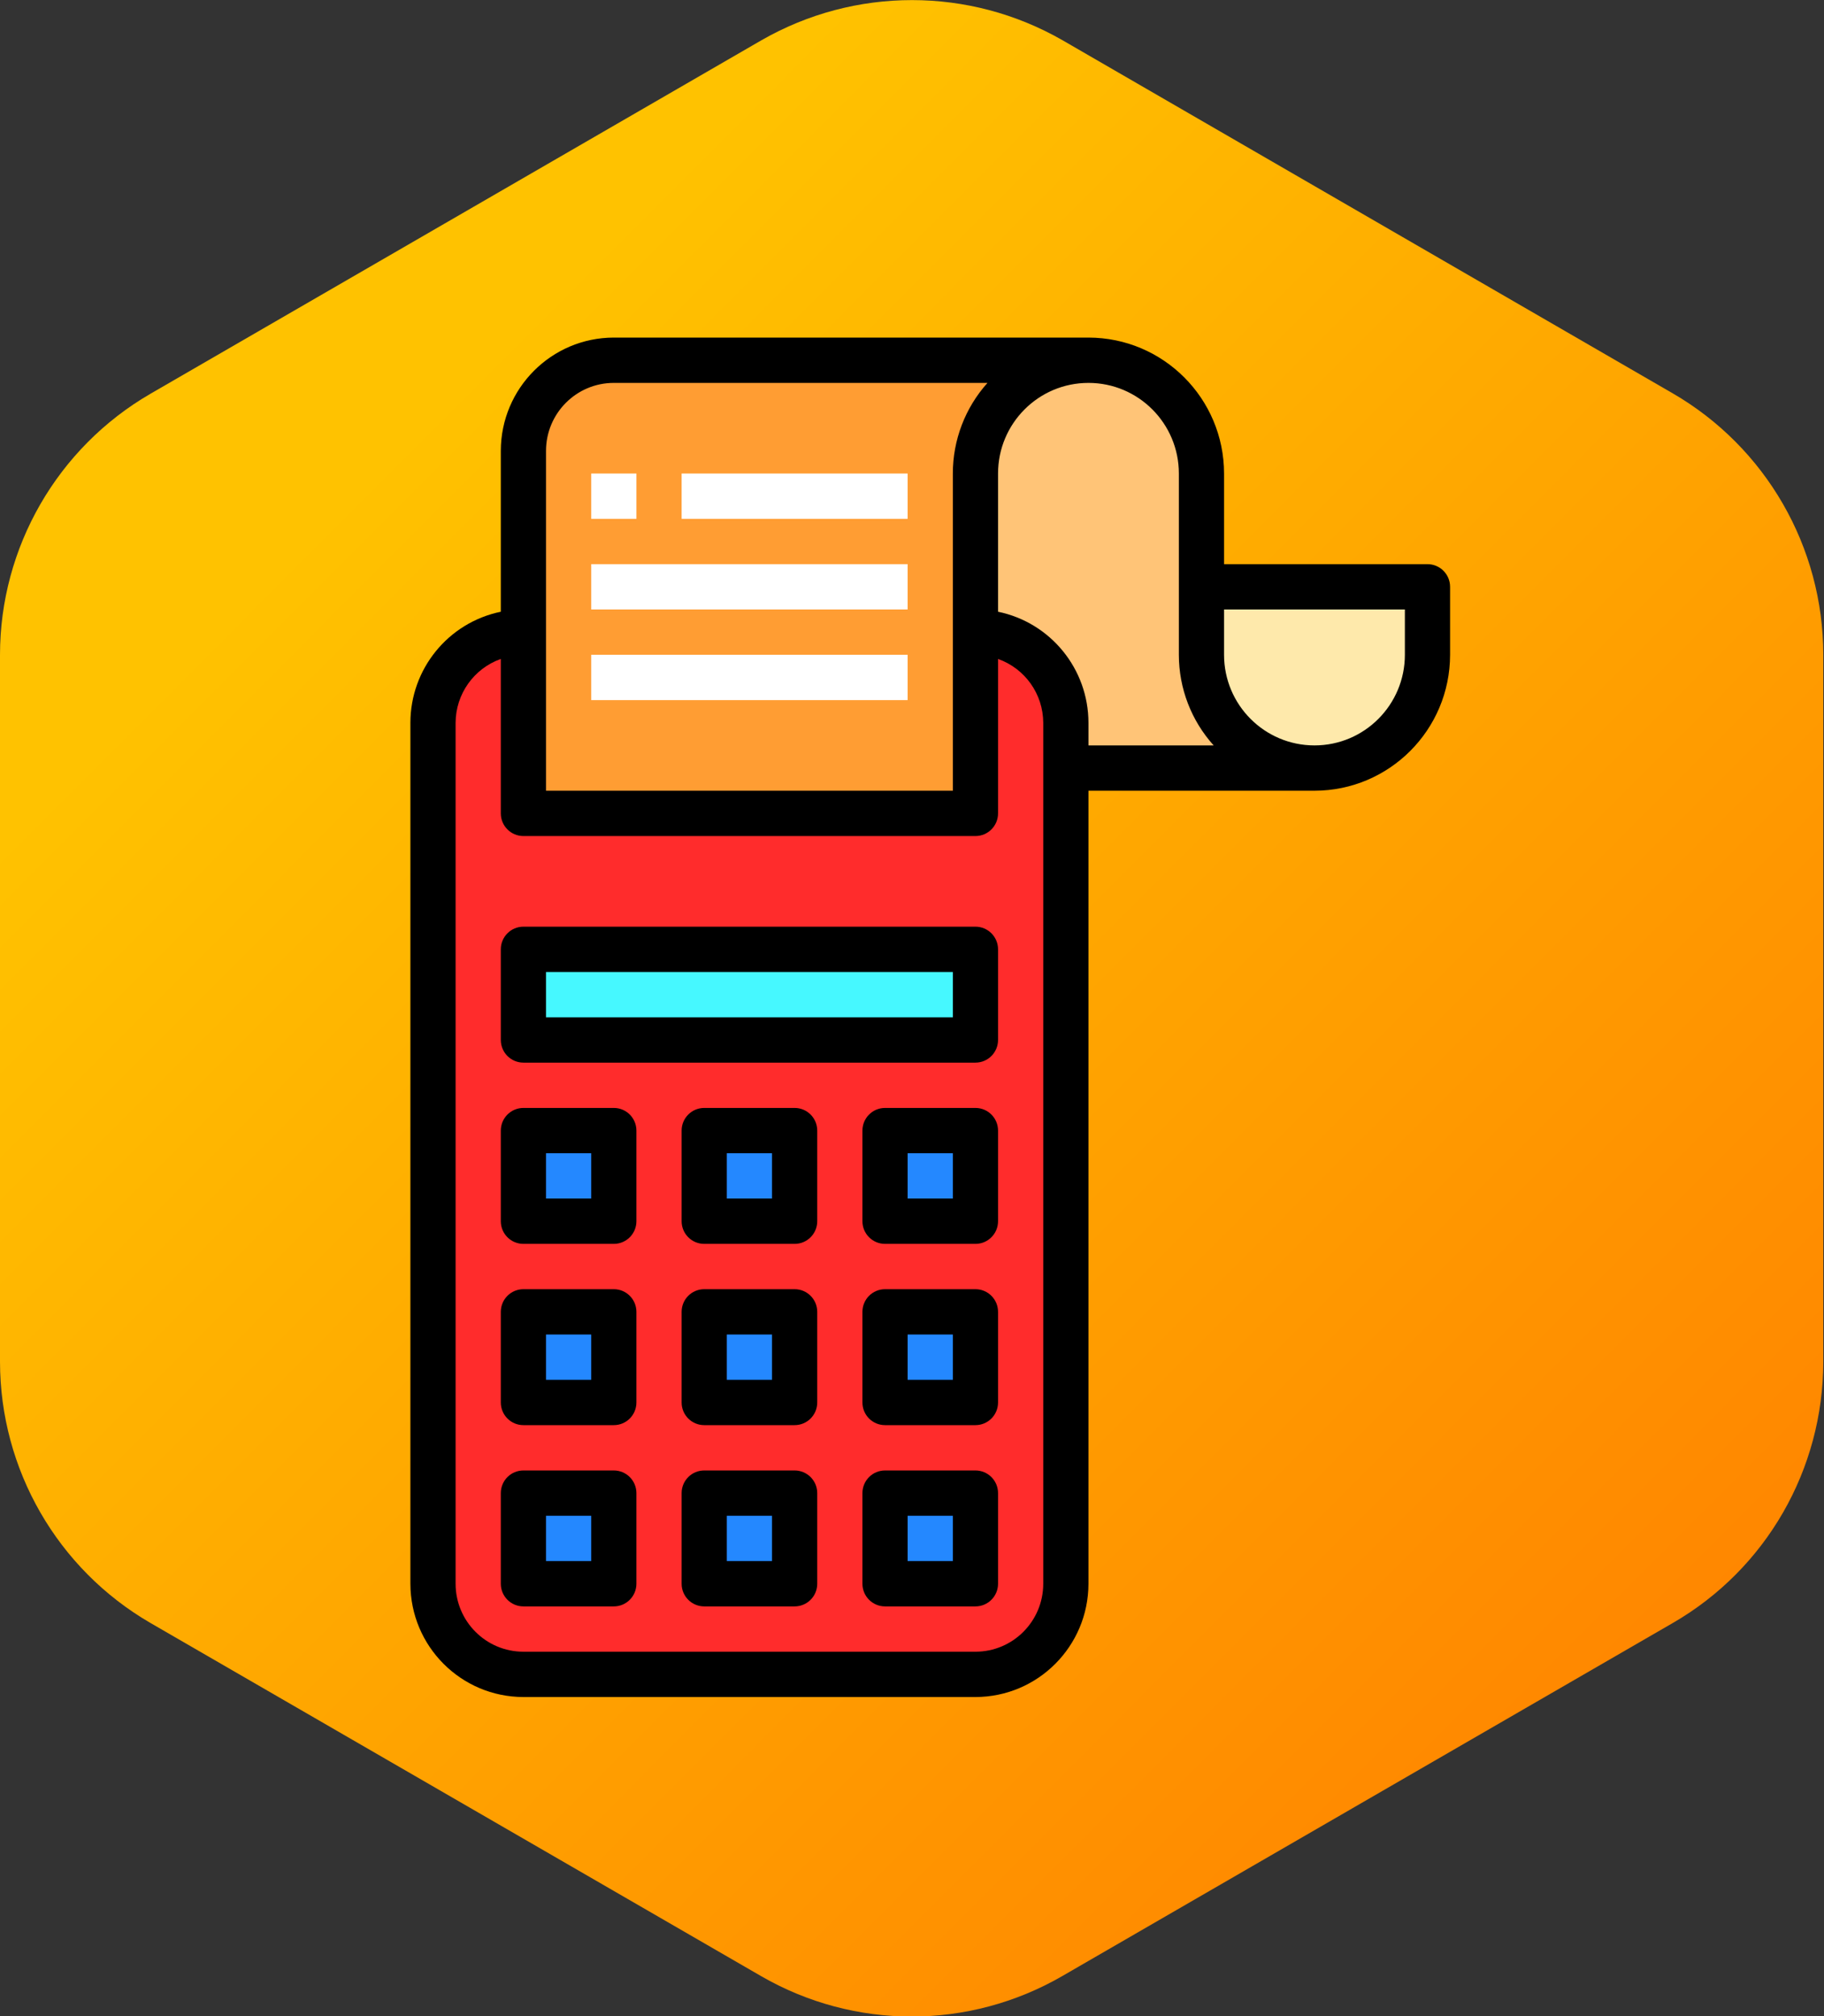 <svg width="200" height="221" viewBox="0 0 200 221" fill="none" xmlns="http://www.w3.org/2000/svg">
<rect x="0" y="0" width="200" height="221" fill="#333333" stroke="none"/>
<g clip-path="url(#clip0)">
<path d="M83.487 4.415L16.493 43.16C6.298 49.072 0 59.99 0 71.776V149.226C0 161.051 6.298 171.969 16.493 177.881L83.448 216.586C93.682 222.499 106.239 222.499 116.473 216.586L183.428 177.881C193.663 171.969 199.921 161.051 199.921 149.226V71.776C199.921 59.951 193.623 49.033 183.428 43.121L116.512 4.415C106.278 -1.458 93.722 -1.458 83.487 4.415Z" fill="url(#paint0_linear)"/>
</g>
<path d="M156.522 64.317V71.767C156.522 78.624 150.973 84.183 144.13 84.183C137.287 84.183 131.739 78.624 131.739 71.767V64.317H156.522Z" fill="#FEE9AB"/>
<path d="M144.13 84.183H116.87V79.217C116.87 73.732 112.43 69.283 106.957 69.283V51.9C106.957 45.043 112.505 39.483 119.348 39.483C126.191 39.483 131.739 45.043 131.739 51.9V71.767C131.739 78.624 137.287 84.183 144.13 84.183Z" fill="#FFC477"/>
<path d="M67.304 39.483H119.348C112.523 39.462 106.978 44.987 106.957 51.825C106.957 51.85 106.957 51.875 106.957 51.9V89.15H57.391V49.417C57.391 43.932 61.831 39.483 67.304 39.483Z" fill="#FF9D33"/>
<path d="M116.87 79.217V173.583C116.87 179.068 112.43 183.517 106.957 183.517H57.391C51.917 183.517 47.478 179.068 47.478 173.583V79.217C47.478 73.732 51.917 69.283 57.391 69.283V89.15H106.957V69.283C112.43 69.283 116.87 73.732 116.87 79.217Z" fill="#FF2C2C"/>
<path d="M97.043 163.65H106.956V173.583H97.043V163.65Z" fill="#2488FF"/>
<path d="M97.043 143.783H106.956V153.717H97.043V143.783Z" fill="#2488FF"/>
<path d="M97.043 123.917H106.956V133.85H97.043V123.917Z" fill="#2488FF"/>
<path d="M57.391 104.05H106.957V113.983H57.391V104.05Z" fill="#46F8FF"/>
<path d="M77.218 163.65H87.131V173.583H77.218V163.65Z" fill="#2488FF"/>
<path d="M77.218 143.783H87.131V153.717H77.218V143.783Z" fill="#2488FF"/>
<path d="M77.218 123.917H87.131V133.85H77.218V123.917Z" fill="#2488FF"/>
<path d="M57.391 163.65H67.304V173.583H57.391V163.65Z" fill="#2488FF"/>
<path d="M57.391 143.783H67.304V153.717H57.391V143.783Z" fill="#2488FF"/>
<path d="M57.391 123.917H67.304V133.85H57.391V123.917Z" fill="#2488FF"/>
<path d="M119.348 91.633V86.667H144.13C152.34 86.657 158.991 79.993 159 71.767V64.317C159 62.945 157.891 61.833 156.522 61.833H134.217V51.9C134.208 43.674 127.557 37.009 119.348 37H67.304C60.464 37.009 54.922 42.563 54.913 49.417V67.048C49.148 68.237 45.006 73.319 45 79.217V173.583C45.009 180.437 50.551 185.991 57.391 186H106.957C113.797 185.991 119.339 180.437 119.348 173.583V161.167V91.633ZM154.043 71.767C154.043 77.252 149.604 81.7 144.13 81.7C138.657 81.7 134.217 77.252 134.217 71.767V66.8H154.043V71.767ZM59.87 49.417C59.87 45.304 63.2 41.967 67.304 41.967H108.276C105.829 44.695 104.475 48.234 104.478 51.9V86.667H59.87V49.417ZM114.391 173.583C114.391 177.696 111.061 181.033 106.957 181.033H57.391C53.287 181.033 49.956 177.696 49.956 173.583V79.217C49.969 76.072 51.955 73.272 54.913 72.223V89.15C54.913 90.522 56.022 91.633 57.391 91.633H106.957C108.326 91.633 109.435 90.522 109.435 89.15V72.223C112.393 73.272 114.379 76.069 114.391 79.217V173.583ZM109.435 67.048V51.9C109.435 46.415 113.874 41.967 119.348 41.967C124.822 41.967 129.261 46.415 129.261 51.9V71.767C129.261 75.436 130.621 78.978 133.077 81.7H119.348V79.217C119.342 73.319 115.2 68.237 109.435 67.048ZM119.348 156.2V96.6V156.2Z" fill="black"/>
<path d="M67.304 121.433H57.391C56.022 121.433 54.913 122.545 54.913 123.917V133.85C54.913 135.222 56.022 136.333 57.391 136.333H67.304C68.673 136.333 69.782 135.222 69.782 133.85V123.917C69.782 122.545 68.673 121.433 67.304 121.433ZM64.826 131.367H59.869V126.4H64.826V131.367Z" fill="black"/>
<path d="M87.13 121.433H77.217C75.848 121.433 74.739 122.545 74.739 123.917V133.85C74.739 135.222 75.848 136.333 77.217 136.333H87.13C88.5 136.333 89.609 135.222 89.609 133.85V123.917C89.609 122.545 88.5 121.433 87.13 121.433ZM84.652 131.367H79.695V126.4H84.652V131.367Z" fill="black"/>
<path d="M106.956 121.433H97.043C95.674 121.433 94.565 122.545 94.565 123.917V133.85C94.565 135.222 95.674 136.333 97.043 136.333H106.956C108.326 136.333 109.435 135.222 109.435 133.85V123.917C109.435 122.545 108.326 121.433 106.956 121.433ZM104.478 131.367H99.522V126.4H104.478V131.367Z" fill="black"/>
<path d="M67.304 141.3H57.391C56.022 141.3 54.913 142.411 54.913 143.783V153.717C54.913 155.089 56.022 156.2 57.391 156.2H67.304C68.673 156.2 69.782 155.089 69.782 153.717V143.783C69.782 142.411 68.673 141.3 67.304 141.3ZM64.826 151.233H59.869V146.267H64.826V151.233Z" fill="black"/>
<path d="M87.13 141.3H77.217C75.848 141.3 74.739 142.411 74.739 143.783V153.717C74.739 155.089 75.848 156.2 77.217 156.2H87.13C88.5 156.2 89.609 155.089 89.609 153.717V143.783C89.609 142.411 88.5 141.3 87.13 141.3ZM84.652 151.233H79.695V146.267H84.652V151.233Z" fill="black"/>
<path d="M106.956 141.3H97.043C95.674 141.3 94.565 142.411 94.565 143.783V153.717C94.565 155.089 95.674 156.2 97.043 156.2H106.956C108.326 156.2 109.435 155.089 109.435 153.717V143.783C109.435 142.411 108.326 141.3 106.956 141.3ZM104.478 151.233H99.522V146.267H104.478V151.233Z" fill="black"/>
<path d="M67.304 161.167H57.391C56.022 161.167 54.913 162.278 54.913 163.65V173.583C54.913 174.955 56.022 176.067 57.391 176.067H67.304C68.673 176.067 69.782 174.955 69.782 173.583V163.65C69.782 162.278 68.673 161.167 67.304 161.167ZM64.826 171.1H59.869V166.133H64.826V171.1Z" fill="black"/>
<path d="M87.13 161.167H77.217C75.848 161.167 74.739 162.278 74.739 163.65V173.583C74.739 174.955 75.848 176.067 77.217 176.067H87.13C88.5 176.067 89.609 174.955 89.609 173.583V163.65C89.609 162.278 88.5 161.167 87.13 161.167ZM84.652 171.1H79.695V166.133H84.652V171.1Z" fill="black"/>
<path d="M106.956 161.167H97.043C95.674 161.167 94.565 162.278 94.565 163.65V173.583C94.565 174.955 95.674 176.067 97.043 176.067H106.956C108.326 176.067 109.435 174.955 109.435 173.583V163.65C109.435 162.278 108.326 161.167 106.956 161.167ZM104.478 171.1H99.522V166.133H104.478V171.1Z" fill="black"/>
<path d="M106.956 101.567H57.391C56.022 101.567 54.913 102.678 54.913 104.05V113.983C54.913 115.355 56.022 116.467 57.391 116.467H106.956C108.326 116.467 109.435 115.355 109.435 113.983V104.05C109.435 102.678 108.326 101.567 106.956 101.567ZM104.478 111.5H59.869V106.533H104.478V111.5Z" fill="black"/>
<path d="M64.826 51.9H69.783V56.867H64.826V51.9Z" fill="white"/>
<path d="M74.739 51.9H99.522V56.867H74.739V51.9Z" fill="white"/>
<path d="M64.826 61.833H99.522V66.8H64.826V61.833Z" fill="white"/>
<path d="M64.826 71.767H99.522V76.733H64.826V71.767Z" fill="white"/>
<defs>
<linearGradient id="paint0_linear" x1="181.271" y1="191.889" x2="40.754" y2="51.56" gradientUnits="userSpaceOnUse">
<stop stop-color="#FF8500"/>
<stop offset="1" stop-color="#FFC200"/>
</linearGradient>
<clipPath id="clip0">
<rect width="200" height="221" fill="white"/>
</clipPath>
</defs>
</svg>
